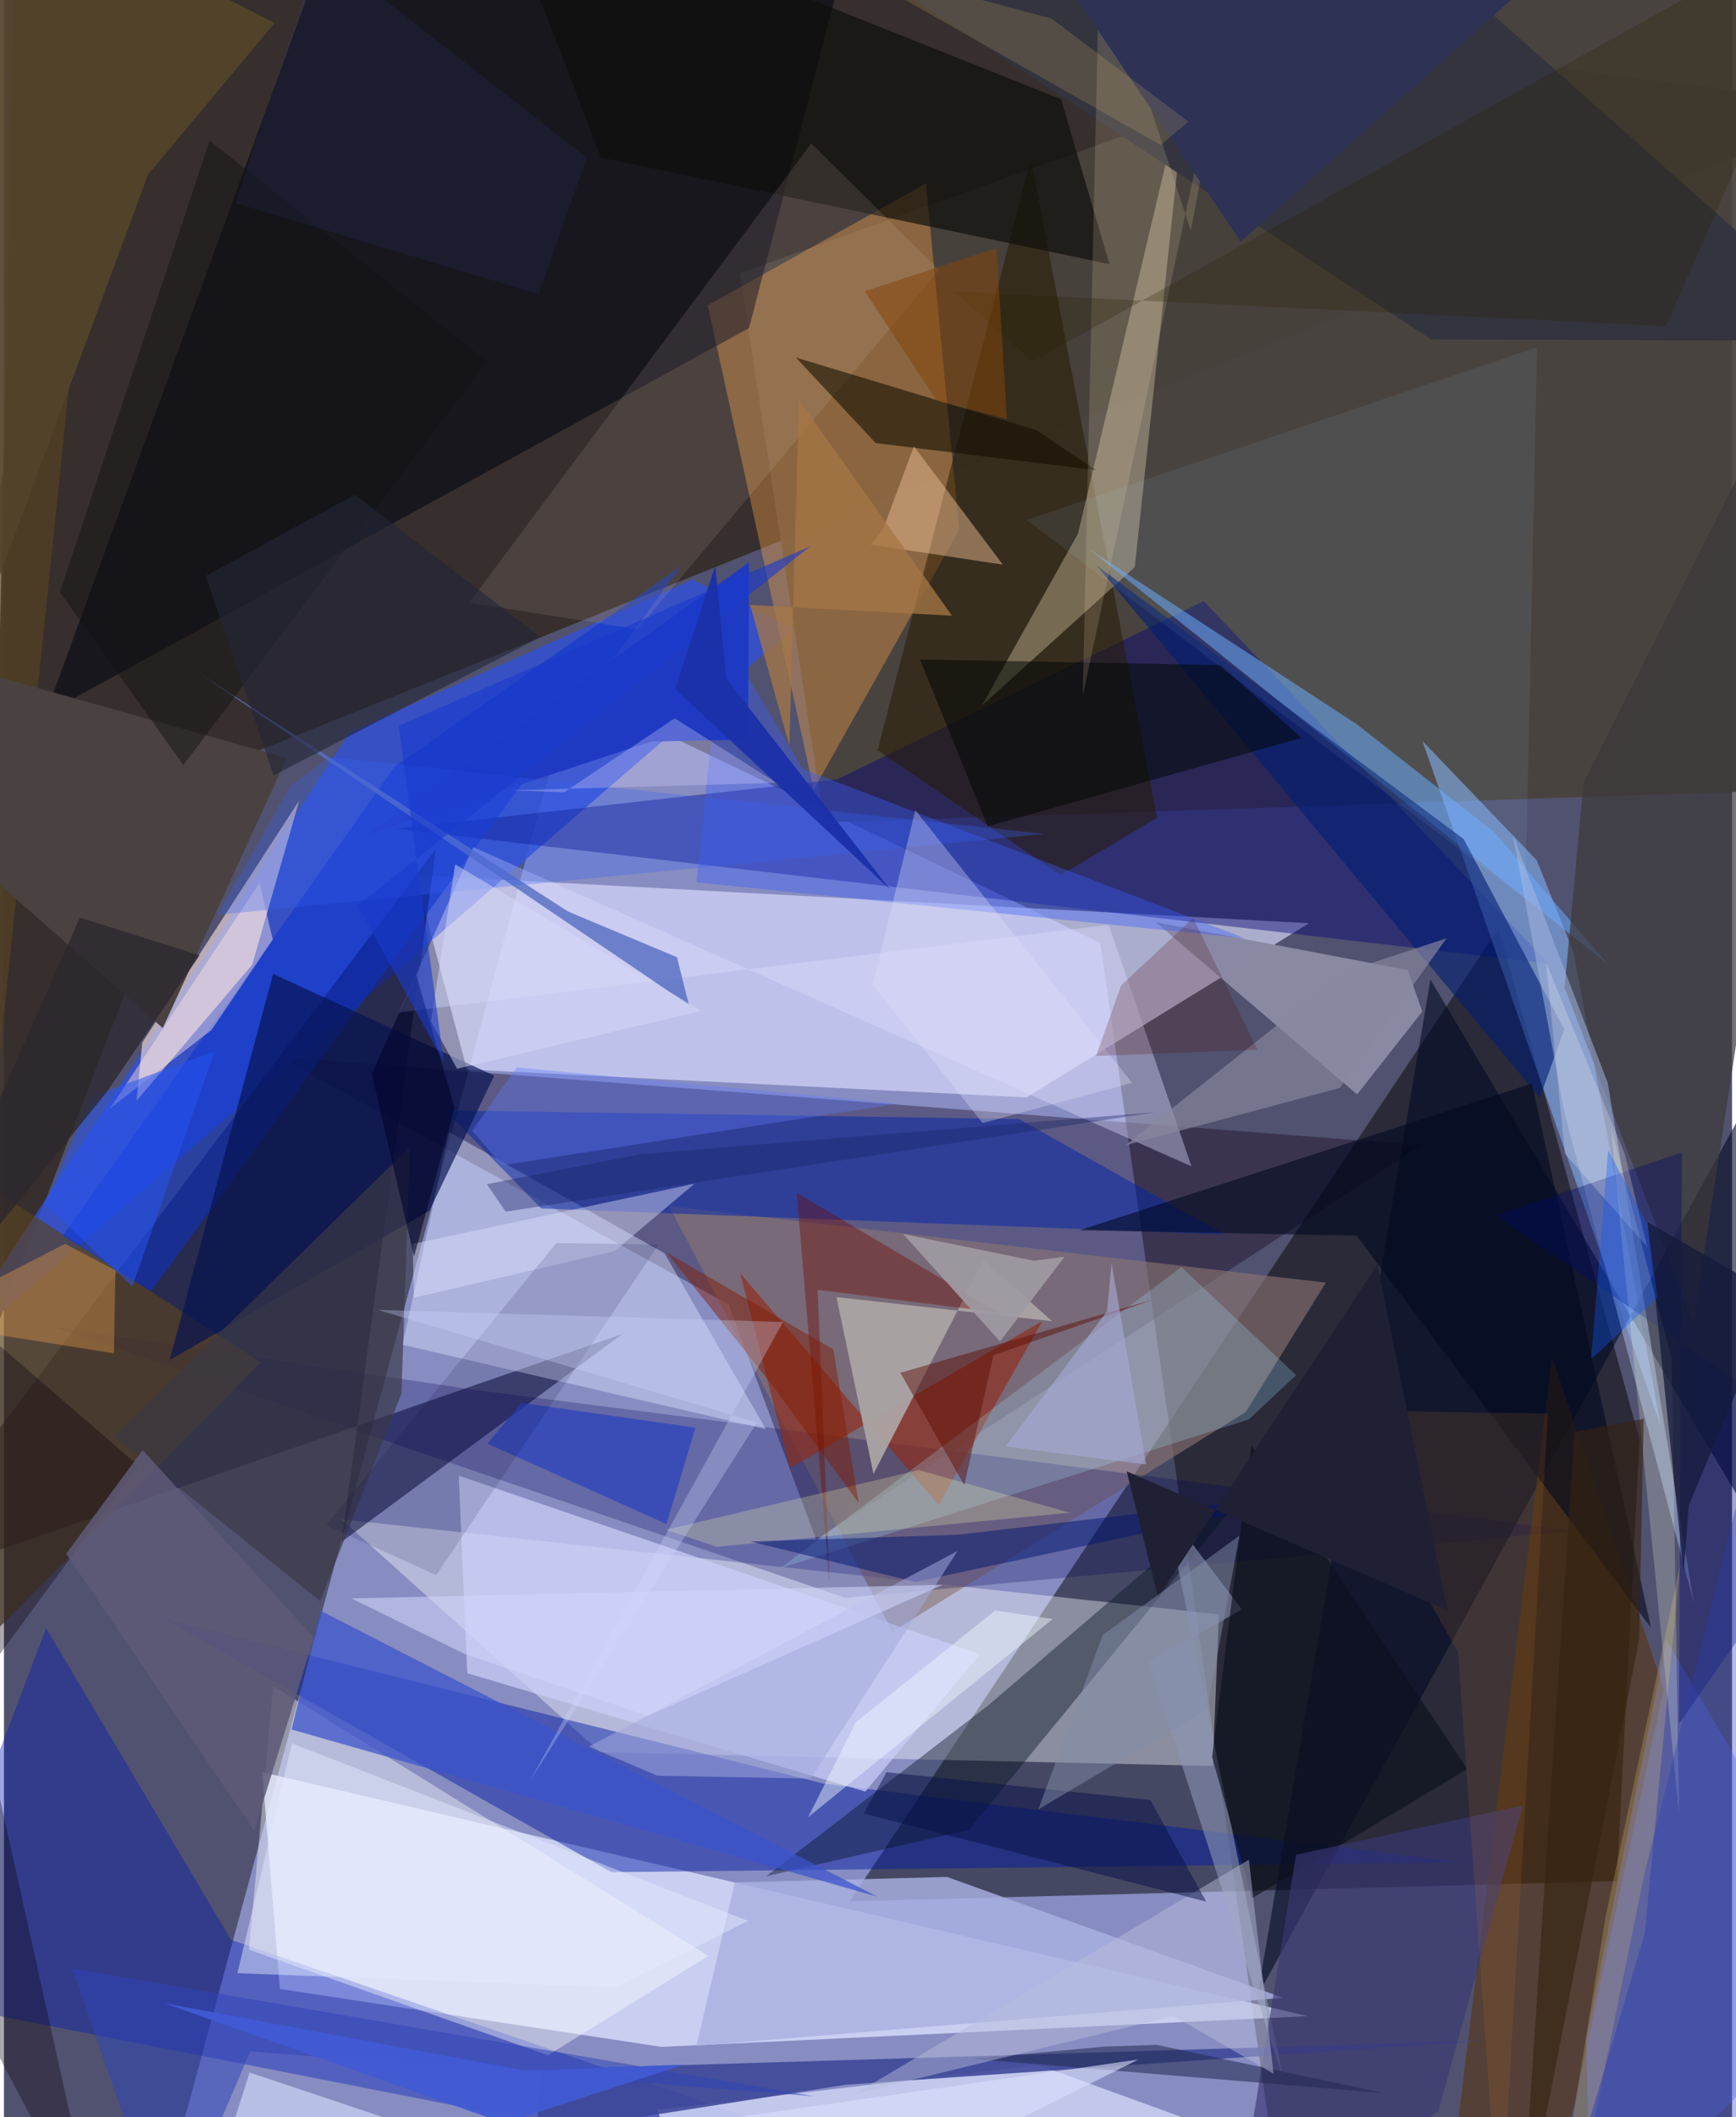 <svg xmlns="http://www.w3.org/2000/svg" width="228" height="278" viewBox="0 0 836 1024"><path fill="#51526f" d="M0 0h836v1024H0z"/><path fill="#888ec2" fill-opacity=".976" d="M70.837 1086l542.339-49.96L530.4 456.06l-255.58-122.9z"/><path fill="#342d29" fill-opacity=".941" d="M898 51.681L99.88 372.456-9.68 658.01 6.142-62z"/><path fill="#000001" fill-opacity=".486" d="M780.288 909.832l10.948-213.625-68.119-247.342-313.963 470.737z"/><path fill="#dce2ff" fill-opacity=".769" d="M124.958 857.166l505.69 117.973L318.103 990l-184.61-28.008z"/><path fill="#13001e" fill-opacity=".361" d="M350.578 630.905l42.321 113.708 292.54-190.74-552.64-42.78z"/><path fill="#daddff" fill-opacity=".655" d="M494.612 530.789l-270.653-13.531-24.984-94.042 432.42 23.312z"/><path fill="#49423d" fill-opacity=".941" d="M355.966 132.165l40.811 265.629 454.242-15.228L898-62z"/><path fill="#314fd6" fill-opacity=".82" d="M381.899 303.814L-33.673 662.786 167.255 354.09l165.73-73.722z"/><path fill="#fcffff" fill-opacity=".384" d="M288.57 847.526l296.19 6.618 3.044-73.331-424.49-45.971z"/><path fill="#00022f" fill-opacity=".506" d="M208.984 410.547L163.319 745.75l135.978-100.574L-62 770.36z"/><path fill="#f09c46" fill-opacity=".396" d="M462.123 256.208l-16.08-167.466-105.566 58.931 51.226 234.275z"/><path fill="#000374" fill-opacity=".427" d="M580.406 290.743l-177.262 86.174-213.379 23.93 557.488 65.218z"/><path fill="#001aa3" fill-opacity=".459" d="M293.826 905.508l412.312-4.685-309.712-38.172L77.45 783.042z"/><path fill="#88b7fe" fill-opacity=".541" d="M801.51 689.752L686.245 358.44l55.251 57.6 17.867 44.552z"/><path fill="#000212" fill-opacity=".537" d="M360.447 158.683L20.242 345.198 148.738-7.067 417.828-62z"/><path fill="#0018b9" fill-opacity=".38" d="M109.85 938.215L20.404 787.54-47.5 966.152l559.255 110.002z"/><path fill="#efdbda" fill-opacity=".647" d="M142.893 387.092L66.914 504.278l-2.781 28.125 55.973-65.85z"/><path fill="#8b7470" fill-opacity=".616" d="M600.791 682.903L429.767 789.179 321.79 583.332l317.715 37.034z"/><path fill="#000353" fill-opacity=".255" d="M406.958 772.828L23.346 641.562l203.175 30.52 533.35 68.333z"/><path fill="#040a26" fill-opacity=".6" d="M690.097 473.807l-83.633 491.425L868.5 487.458l29.5 335.92z"/><path fill="#271900" fill-opacity=".525" d="M496.815 76.853l61.013 318.605-46.613 27.834-88.62-60.426z"/><path fill="#d9dfff" fill-opacity=".443" d="M319.589 606.208l49.003 85.028-175.78-40.825 22.543-102.92z"/><path fill="#ffecc3" fill-opacity=".318" d="M519.553 258.202l53.19-224.14-25.679 240.23-73.93 66.936z"/><path fill="#583102" fill-opacity=".525" d="M701.88 1039.116l47.009-383.01 54.08 160.713L744.963 1086z"/><path fill="#0024ac" fill-opacity=".486" d="M490.993 541.204l99.328 55.863-330.396-12.564-46.474-47.421z"/><path fill="#584222" fill-opacity=".686" d="M-62 538.648L57.195-62l-91.148 881.202 158.242-160.22z"/><path fill="#8a89a4" fill-opacity=".992" d="M679.131 469.182l-121.928-23.155 97.432 83.31 31.506-40.084z"/><path fill="#c6ccf0" fill-opacity=".925" d="M332.55 1059.315l-16.7-38.878 184.509-21.673 83.575 30.325z"/><path fill="#031221" fill-opacity=".408" d="M476.23 824.765l133.956-114.872-143.393 175.154-97.972 22.39z"/><path fill="#3d4797" fill-opacity=".878" d="M715.39 987.003l-308.173 21.314-149.799 23.531 2.915-30.966z"/><path fill="#68abff" fill-opacity=".529" d="M720.958 402.505l-66.223-52.007-129.849-84.964 251.548 201.383z"/><path fill="#aab1e1" fill-opacity=".82" d="M618.728 966.266l-162.442-58.442-102.688 2.642-18.604 78.988z"/><path fill="#902b18" fill-opacity=".643" d="M502.339 638.964l-122.096 71.059-24.076-94.153 95.976 112.016z"/><path fill="#3c3939" fill-opacity=".71" d="M898 113.115l-80.641 526.572-62.377-162.09 9.226-99.305z"/><path fill="#34343e" fill-opacity=".988" d="M716.616 3.744L898 164.882l-207.59-.706L430.061-6.958z"/><path fill="#6074ff" fill-opacity=".333" d="M804.31 793.39L898 952.737 767.813 1086l-2.454-99.955z"/><path fill="#0b32cd" fill-opacity=".529" d="M71.1 624.625l256.557-350.91-138.642 97.01L28.503 597.699z"/><path fill="#feffff" fill-opacity=".4" d="M340.806 945.99l-77.667 48.055-144.618-51.04 11.743-127.562z"/><path fill="#061250" fill-opacity=".667" d="M205.836 585.6l31.325-65.363-106.968-49.19-50.04 186.764z"/><path fill="#cacff9" fill-opacity=".714" d="M416.679 866.521l-192.534-57.237-4.14-95.588 252.202 86.363z"/><path fill="#aca6a6" fill-opacity=".929" d="M507.1 639.037l-33.204-29.527-53.243 103.37-17.902-85.526z"/><path fill="#0f0f0d" fill-opacity=".686" d="M511.392 47.97l23.417 79.793L288.73 76.22 235.646-62z"/><path fill="#3b5efb" fill-opacity=".388" d="M386.388 371.89l213.986 81.939-265.32-27.049 12.342-120.424z"/><path fill="#8c96b4" fill-opacity=".588" d="M553.766 803.87l45.117-25.424-36.795-48.674 56.938 276.135z"/><path fill="#a9e3ff" fill-opacity=".235" d="M375.444 758.55l226.765-72.019 22.92-21.405-55.547-52.286z"/><path fill="#011e73" fill-opacity=".592" d="M743.007 530.949L528.554 273.432 706.17 405.836l48.627 92.095z"/><path fill="#dcddff" fill-opacity=".396" d="M226.999 409.715l347.51 154.428-40.08-116.889-343.225 42.445z"/><path fill="#e9cecc" fill-opacity=".122" d="M452.368 130.688L306.552 304.36l-81.47-12.834L390.586 69.359z"/><path fill="#494241" d="M136.822 366.599L-62 310.786v64.273L76.826 497.237z"/><path fill="#140e00" fill-opacity=".58" d="M421.699 214.28l106.642 13.158-28.705-19.322-116.52-35.192z"/><path fill="#a5b8e0" fill-opacity=".525" d="M817.531 775.37l-62.464-236.485-25.15-135.161 46.006 120.183z"/><path fill="#edc097" fill-opacity=".463" d="M425.123 256.372l-5.966 7.03 64.068 9.702-43.009-57.24z"/><path fill="#000605" fill-opacity=".525" d="M443.16 318.963l145.441 2.71 39.049 35.22-151.725 42.795z"/><path fill="#3b53cb" fill-opacity=".733" d="M164.971 731.3L139.13 836.503l283.406 80.85L153.193 779.07z"/><path fill="#f9e0b9" fill-opacity=".161" d="M530.053-23.223l-8.17 359.74 82.858-388.558-30.563 163.71z"/><path fill="#00081f" fill-opacity=".569" d="M739.175 524.06l57.596 263.195-142.43-189.627-134.05-2.592z"/><path fill="#0c101c" fill-opacity=".631" d="M584.45 849.762l19.311 68.383 104.12-62.501-104.433-156.761z"/><path fill="#000b6e" fill-opacity=".361" d="M810.29 833.78L898 708.791 721.58 587.847l90.163-30.428z"/><path fill="#393873" fill-opacity=".651" d="M693.85 1021.198L594.467 1086l30.614-188.934 109.767-23.899z"/><path fill="#6f0800" fill-opacity=".396" d="M393.627 623.81l5.788 141.905-15.909-188.808 97.837 58.024z"/><path fill="#242851" fill-opacity=".549" d="M532.903 989.828l24.776-.801 109.833 23.317-199.04-16.583z"/><path fill="#1e3ac2" fill-opacity=".961" d="M360.448 271.985l-.495 85.67-47.119 1.08-137.59 45.324z"/><path fill="#53432b" fill-opacity=".925" d="M69.675 84.489l61.232-73.375L-11.757-62-62 440.608z"/><path fill="#fdfeaa" fill-opacity=".247" d="M344.89 748.141l170.8-16.495-73.1-20.627-122.359 28.897z"/><path fill="#f8a44f" fill-opacity=".353" d="M53.946 614.479L29.556 601.6l-73.11 37.561 96.74 15.409z"/><path fill="#f7ffe1" fill-opacity=".22" d="M777.468 545.142l29.317 112.143 3.612 220.034-28.264-282.654z"/><path fill="#5870c2" fill-opacity=".827" d="M94.075 325.434l237.306 160.62-5.784-23.074-52.701-22.097z"/><path fill="#92d3ff" fill-opacity=".082" d="M494.802 251.498l99.463 75.467 141.738 108.17 5.663-267.21z"/><path fill="#3b3947" fill-opacity=".671" d="M153.001 774.43l-99.584-79.878 143.014-139.854-4.15 119.383z"/><path fill="#dee2ff" fill-opacity=".427" d="M197.746 601.643l136.33-29.133-38.663 32.596-97.143 22.586z"/><path fill="#2943be" fill-opacity=".71" d="M320.509 737.136l-86.598-38.917 16.443-19.702 84.202 12.007z"/><path fill="#dce2fe" fill-opacity=".584" d="M368.832 1086l180.001-89.891-448.592 64.52 18.595-58.23z"/><path fill="#fee7e8" fill-opacity=".443" d="M51.353 536.073l72.299-109.05 6.386 27.46-29.685 43.736z"/><path fill="#b9beda" fill-opacity=".463" d="M602.251 899.472l-190.447 113.26 154.028-37.7 48.376 27.986z"/><path fill="#00156e" fill-opacity=".49" d="M440.854 765.133l211.668-45.15-191.236 22.358-100.297 3.21z"/><path fill="#0a010a" fill-opacity=".337" d="M45.953 1086L-62 599.085 64.897 708.784-62 881.976z"/><path fill="#000031" fill-opacity=".129" d="M209.13 761.825l-53.293-24.141L267.2 601.24l49.572.656z"/><path fill="#3661f4" fill-opacity=".29" d="M503.507 403.32l-346.214-37.252-18.635 14.007-35.434 62.376z"/><path fill="#d4852b" fill-opacity=".133" d="M746.91 683.635L723.767 1086 703.48 799.338l-65.07-117.194z"/><path fill="#8988a1" fill-opacity=".659" d="M697.88 453.8l-49.639 16.4-105.753 83.761 103.723-27.75z"/><path fill="#a67746" fill-opacity=".761" d="M384.61 193.423l-4.659 167.255-18.982-68.072 97.65 5.182z"/><path fill="#061147" fill-opacity=".498" d="M426.971 857.16l-11.057 19.972 165.69 42.61-26.993-49.134z"/><path fill="#2a2400" fill-opacity=".271" d="M497.663 174.902l-38.04-33.932 344.452 16.803 88.551-202.752z"/><path fill="#2e3255" fill-opacity=".988" d="M782.936-48.131L664.442-62h-186.96l120.821 178.882z"/><path fill="#2e44b7" fill-opacity=".529" d="M119.15 992.182l272.813 21.724-358.78-61.813L79.085 1086z"/><path fill="#607afc" fill-opacity=".357" d="M248.032 516.27l-21.455 30.687 14.394 16.676 191.495-29.877z"/><path fill="#a2a9dd" fill-opacity=".533" d="M316.095 858.844l-33.044-14.082 178.307-94.627-71.075 110.1z"/><path fill="#d9d4ff" fill-opacity=".31" d="M270.984 383.193l53.522-35.8 49.213 31.254-128.683 3.601z"/><path fill="#e0defa" fill-opacity=".337" d="M440.89 391.848l-20.643 84.417 53.179 66.887 72.33-19.394z"/><path fill="#2654f2" fill-opacity=".525" d="M101.946 508.487L42.443 530.31l-22.78 52.015 42.436 39.927z"/><path fill="#f9d773" fill-opacity=".224" d="M810.873 757.106l-36.16 170.483L749.041 1086l44.718-150.774z"/><path fill="#821b02" fill-opacity=".459" d="M413.465 726.866l-12.237-74.208-80.757-46.96 51.177 64.186z"/><path fill="#5e5a77" fill-opacity=".859" d="M149.965 792.086l-82.864-90.72-36.976 50.103 90.93 133.957z"/><path fill="#a09ba2" fill-opacity=".918" d="M481.873 648.826l-46.95-52.02 63.194 12.954 14.972-1.9z"/><path fill="#151b3b" fill-opacity=".757" d="M812.597 760.676l-17.571-169.627 62.392 35.734-42.347 101.332z"/><path fill="#4e0900" fill-opacity=".212" d="M528.325 510.726l12.16-34.159 34.834-32.56 31.022 63.7z"/><path fill="#000529" fill-opacity=".596" d="M177.944 519.375l21.482-47.864 18.611 64.277-19.663 71.957z"/><path fill="#d7dafa" fill-opacity=".482" d="M206.56 494.03l12.642 22.875 118.166-28.014-119.086-70.831z"/><path fill="#2c272e" fill-opacity=".776" d="M36.703 443.797L-62 666.739 49.787 528.066l44.816-65.995z"/><path fill="#d1dbff" fill-opacity=".302" d="M364.299 687.99L254.254 861.732l122.643-222.335-196.064-5.845z"/><path fill="#ece8ee" fill-opacity=".263" d="M746.037 465.654l38 92.275 10.941 45.144-39.872-45.034z"/><path fill="#5a0902" fill-opacity=".459" d="M433.668 663.972l30.901 54.354 14.12-62.882 77.658-26.994z"/><path fill="#f0f8ff" fill-opacity=".451" d="M479.505 778.968l27.868 4.087-118.285 95.795 23.018-45.826z"/><path fill="#83450a" fill-opacity=".525" d="M451.266 193.909l-34.87-53.078 63.771-20.891 5.024 82.73z"/><path fill="#1a3bcd" fill-opacity=".604" d="M171.105 437.974l219.01-173.777-199.137 86.816 21.775 162.55z"/><path fill="#a7abd7" fill-opacity=".608" d="M484.618 699.587l67.905 8.756-16.691-97.461-2.202 23.308z"/><path fill="#e6ecff" fill-opacity=".463" d="M295.82 961.223l64.184-32.136-220.666-85.851-26.389 111.127z"/><path fill="#1c30a8" fill-opacity=".957" d="M428.602 430.099l-103.848-96.827 19.352-59.755 5.34 54.71z"/><path fill="#1f2033" d="M698.36 778.872l-155.197-67.226 15.13 61.006 106.088-161.054z"/><path fill="#0959fd" fill-opacity=".337" d="M767.804 657.42l32.126-29.848-4.78-34.922-19.062-36.423z"/><path fill="#121212" fill-opacity=".463" d="M86.792 370.04l147.002-195.285L99.484 67.96 27.026 286.34z"/><path fill="#283db2" fill-opacity=".349" d="M765.176 1045.701l111.199 2.91-15.335-412.47-67.48 270.276z"/><path fill="#3349aa" fill-opacity=".114" d="M258.648 142.223L111.828 98.23l41.067-122.704L281.91 76.282z"/><path fill="#f8d46d" fill-opacity=".157" d="M506.79 8.994l-103.562-27.65 156.378 88.818 13.361-11.325z"/><path fill="#415ad3" fill-opacity=".937" d="M77.45 968.85l164.673 58.064 86.656-28.315-77.128 2.8z"/><path fill="#232638" fill-opacity=".62" d="M169.71 239.296l89.834 68.829-129.1 66.914-32.867-96.467z"/><path fill="#828faa" fill-opacity=".478" d="M597.708 742.697l-66.173 48.129-31.155 84.325 81.8-48.57z"/><path fill="#192464" fill-opacity=".38" d="M242.722 586.026l314.2-48.077-249.02 20.268-74.294 14.526z"/><path fill="#cfd4fa" fill-opacity=".569" d="M222.561 799.83l-54.438-26.737 285.971-6.566-142.695 63.437z"/><path fill="#352311" fill-opacity=".616" d="M759.792 692.536L733.75 1086l57.29-292.97 2.229-106.764z"/></svg>